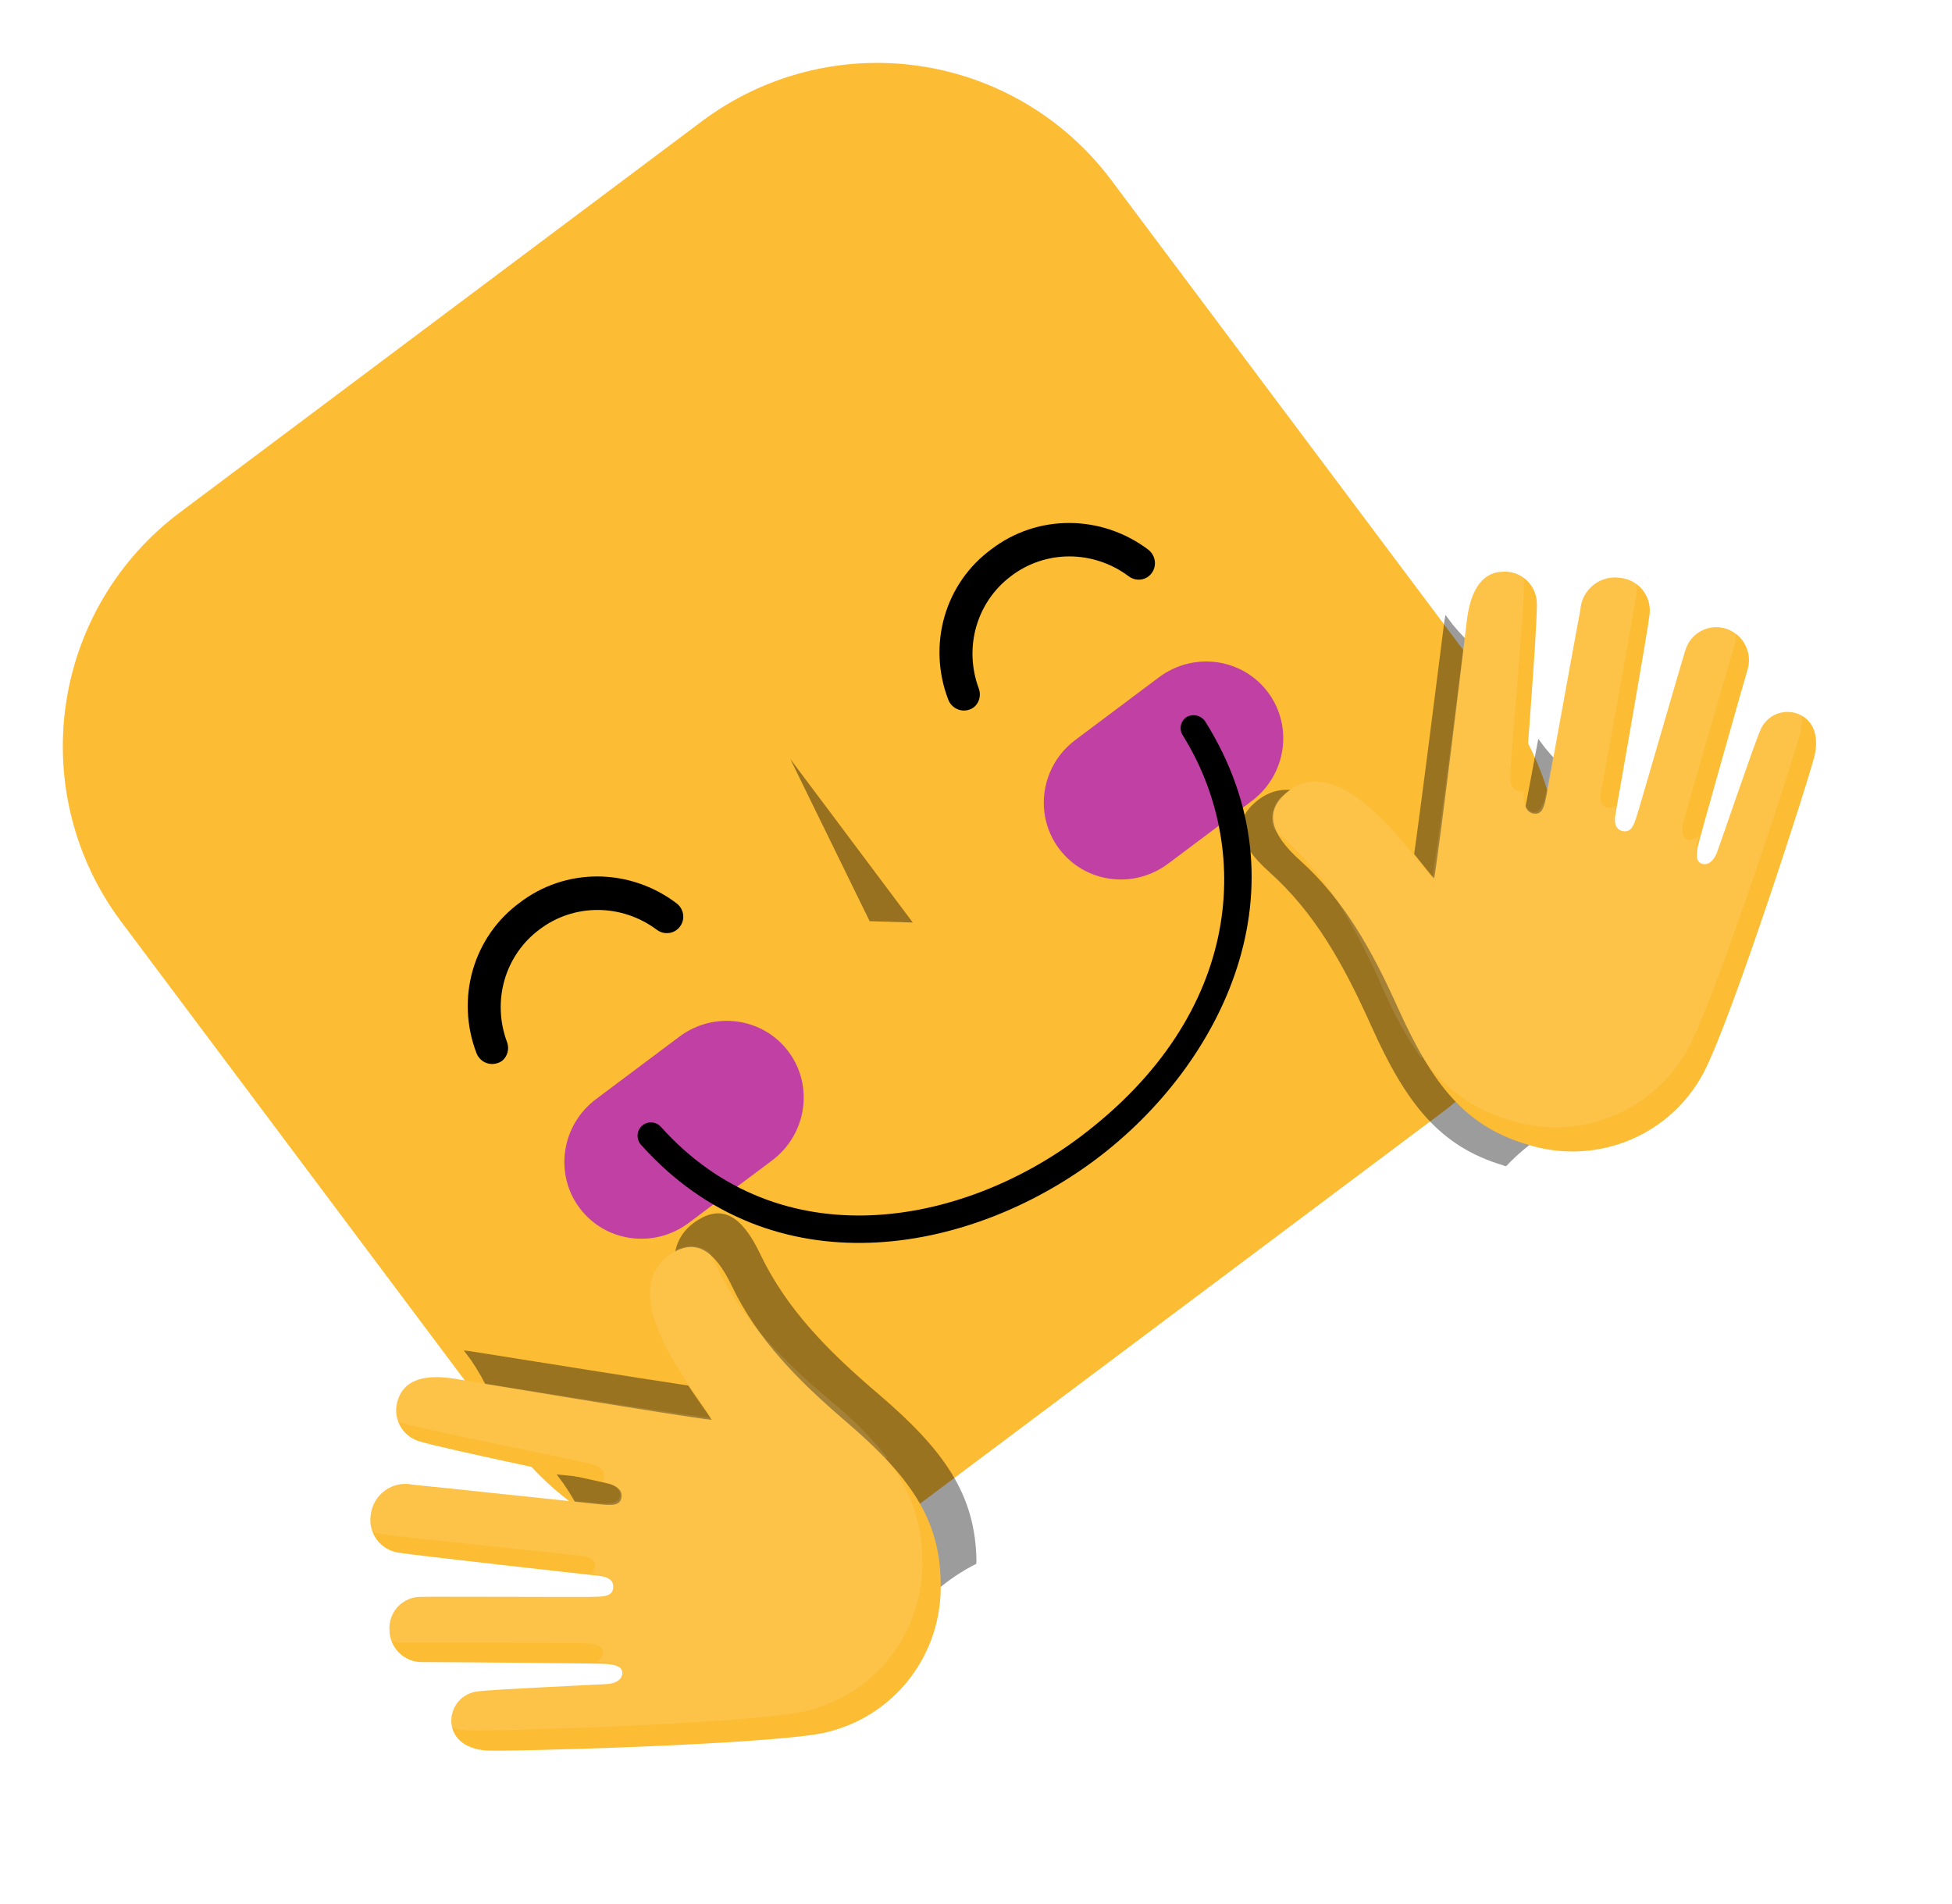 <svg width="202" height="197" viewBox="0 0 202 197" fill="none" xmlns="http://www.w3.org/2000/svg">
<g filter="url(#filter0_i)">
<path d="M120.98 24.611L161.433 78.607C163.82 81.787 165.557 85.406 166.545 89.257C167.532 93.109 167.751 97.117 167.189 101.053C166.626 104.989 165.294 108.776 163.267 112.197C161.24 115.617 158.559 118.605 155.377 120.989L101.381 161.442C94.956 166.251 86.885 168.313 78.941 167.176C70.997 166.039 63.829 161.795 59.011 155.377L18.558 101.381C16.171 98.202 14.435 94.583 13.448 90.732C12.461 86.882 12.243 82.874 12.806 78.939C13.369 75.003 14.703 71.218 16.731 67.798C18.758 64.379 21.44 61.393 24.623 59.011L78.619 18.558C81.798 16.174 85.415 14.439 89.264 13.453C93.114 12.467 97.12 12.249 101.053 12.811C104.987 13.373 108.771 14.705 112.19 16.729C115.609 18.754 118.596 21.432 120.98 24.611V24.611Z" fill="#FCBC34"/>
</g>
<g style="mix-blend-mode:soft-light" opacity="0.4">
<path d="M81.785 78.53L89.993 95.307L94.458 95.445L81.785 78.53Z" fill="black"/>
</g>
<path opacity="0.39" d="M64.538 163.102C65.242 162.962 65.733 162.685 65.786 162.168C65.871 161.056 64.724 160.996 63.46 160.878L61.639 160.679C60.953 158.097 59.819 155.655 58.291 153.464C58.062 153.158 57.833 152.852 57.603 152.545L64.097 153.194C65.539 153.328 66.474 153.252 66.645 152.499C66.816 151.746 65.928 151.198 65.263 150.998C64.29 150.753 58.278 149.522 52.975 148.403C52.655 148.192 52.326 147.998 51.987 147.82C51.317 145.288 50.222 142.889 48.748 140.725C48.501 140.395 48.245 140.054 47.998 139.724C48.215 139.745 48.424 139.754 48.639 139.795C50.542 140.079 72.986 143.723 76.392 144.075C74.582 141.094 65.484 130.447 72.213 126.234C74.707 124.659 76.751 125.719 78.641 129.689C81.363 135.406 85.656 139.763 90.929 144.25C97.724 150.059 100.946 154.63 101.047 161.484L101.024 161.796C98.093 163.273 95.57 165.448 93.676 168.13C91.783 170.811 90.577 173.916 90.165 177.173C89.526 177.403 88.871 177.587 88.206 177.722C82.337 178.521 76.428 179.002 70.507 179.162C70.713 174.115 69.216 169.145 66.256 165.051C65.739 164.354 65.165 163.702 64.538 163.102V163.102Z" fill="black"/>
<path d="M73.647 146.902C70.388 146.542 48.801 142.939 46.989 142.638C44.242 142.208 41.956 142.612 41.231 144.686C41.057 145.118 40.977 145.583 40.995 146.05C41.014 146.518 41.131 146.977 41.34 147.397C41.548 147.818 41.842 148.19 42.203 148.49C42.564 148.789 42.984 149.009 43.434 149.135C46.209 149.968 61.401 153.09 62.968 153.502C63.604 153.67 64.461 154.06 64.307 154.949C64.153 155.839 63.245 155.745 61.87 155.614C60.496 155.483 44.739 153.797 42.743 153.615C42.243 153.504 41.726 153.499 41.227 153.601C40.727 153.703 40.255 153.909 39.842 154.206C39.428 154.504 39.083 154.886 38.828 155.327C38.573 155.769 38.414 156.26 38.361 156.769C38.294 157.213 38.316 157.666 38.426 158.102C38.537 158.539 38.733 158.95 39.003 159.31C39.273 159.671 39.613 159.975 40 160.203C40.388 160.432 40.817 160.581 41.261 160.641C42.672 160.893 60.316 162.86 61.225 162.953C62.133 163.047 63.51 163.084 63.46 164.209C63.41 165.334 62.175 165.171 60.881 165.22C59.873 165.238 44.804 165.175 43.667 165.215C43.204 165.195 42.742 165.275 42.313 165.448C41.885 165.621 41.499 165.884 41.181 166.22C40.863 166.556 40.621 166.956 40.471 167.395C40.321 167.833 40.265 168.3 40.309 168.763C40.327 169.199 40.431 169.628 40.615 170.025C40.799 170.422 41.059 170.78 41.38 171.077C41.701 171.374 42.077 171.606 42.486 171.758C42.895 171.91 43.329 171.979 43.763 171.962C44.958 171.952 62.29 172.089 62.867 172.154C63.444 172.219 64.38 172.348 64.397 173.053C64.415 173.758 63.741 174.172 62.821 174.234C61.902 174.296 50.491 174.81 49.513 174.989C48.703 175.052 47.954 175.433 47.429 176.051C46.904 176.668 46.647 177.472 46.713 178.285C46.885 179.999 48.322 180.968 50.324 181.109C52.325 181.25 78.907 180.52 85.082 179.321C88.631 178.591 91.801 176.635 94.04 173.793C96.28 170.95 97.448 167.4 97.343 163.759C97.289 157.165 94.169 152.758 87.586 147.111C82.501 142.756 78.368 138.554 75.727 133.033C73.89 129.193 71.902 128.195 69.553 129.659C63.118 133.724 71.899 144.009 73.647 146.902Z" fill="#FCBC34"/>
<path opacity="0.1" d="M91.692 150.901C94.161 153.879 95.49 157.639 95.441 161.512C95.518 165.138 94.324 168.68 92.067 171.526C89.809 174.373 86.629 176.344 83.077 177.101C76.817 178.39 50.496 179.168 48.265 179.03C47.625 178.998 46.998 178.848 46.413 178.589C46.38 178.456 46.357 178.319 46.346 178.182C46.313 177.781 46.36 177.378 46.484 176.995C46.608 176.612 46.806 176.258 47.067 175.951C47.329 175.645 47.648 175.393 48.007 175.21C48.366 175.028 48.758 174.917 49.159 174.886C50.136 174.721 61.461 174.171 62.484 174.045C63.508 173.918 64.086 173.539 64.07 172.856C64.054 172.174 63.131 172.043 62.544 171.97L61.553 171.945C61.789 171.895 62.001 171.767 62.155 171.581C62.309 171.396 62.396 171.165 62.403 170.924C62.389 170.221 61.454 170.099 60.877 170.038C60.299 169.977 42.955 169.935 41.756 169.975C41.193 169.98 40.637 169.851 40.135 169.598C40.051 169.324 40.004 169.039 39.996 168.752C39.956 168.288 40.016 167.822 40.17 167.383C40.325 166.944 40.571 166.542 40.892 166.205C41.213 165.867 41.602 165.602 42.033 165.426C42.464 165.249 42.928 165.167 43.393 165.183C44.557 165.17 59.641 165.132 60.623 165.073C61.945 165.051 63.157 164.856 63.223 164.039C63.289 163.222 62.24 162.947 61.003 162.814C61.151 162.757 61.28 162.662 61.378 162.537C61.475 162.413 61.536 162.264 61.555 162.107C61.637 161.04 60.561 161.024 59.315 160.879C58.385 160.789 40.737 158.945 39.348 158.706C38.966 158.629 38.598 158.499 38.252 158.321C38.105 157.836 38.079 157.322 38.176 156.824C38.232 156.316 38.395 155.825 38.653 155.383C38.911 154.941 39.26 154.558 39.675 154.259C40.091 153.959 40.565 153.75 41.066 153.646C41.566 153.541 42.084 153.542 42.583 153.65C44.556 153.835 60.519 155.387 61.727 155.506C62.935 155.625 64.037 155.604 64.159 154.836C64.281 154.068 63.446 153.542 62.84 153.393L62.324 153.267C62.414 153.165 62.473 153.039 62.492 152.904C62.663 152.007 61.779 151.61 61.172 151.461C59.598 151.049 44.421 148.049 41.649 147.237C41.443 147.182 41.244 147.104 41.054 147.007C40.838 146.253 40.881 145.449 41.176 144.721C41.905 142.658 44.196 142.24 46.954 142.642C48.777 142.921 70.348 146.378 73.62 146.706C71.878 143.842 63.158 133.647 69.608 129.6C70.136 129.177 70.79 128.94 71.466 128.926C72.142 128.912 72.804 129.122 73.347 129.524C73.631 129.992 73.889 130.476 74.121 130.973C75.566 133.939 77.455 136.666 79.723 139.062C81.66 141.139 83.732 143.086 85.924 144.892C88.071 146.645 90.035 148.61 91.786 150.758C91.79 150.773 91.79 150.79 91.787 150.805C91.785 150.821 91.779 150.836 91.77 150.85C91.761 150.863 91.75 150.875 91.736 150.884C91.723 150.893 91.707 150.899 91.692 150.901V150.901Z" fill="white"/>
<path opacity="0.39" d="M167.382 86.054C167.049 86.689 166.646 87.083 166.146 86.979C165.043 86.758 165.308 85.64 165.55 84.393L165.883 82.581C163.595 81.199 161.563 79.432 159.875 77.358C159.646 77.052 159.417 76.746 159.187 76.44L157.985 82.855C157.72 84.267 157.373 85.152 156.614 85.096C155.855 85.039 155.567 84.042 155.561 83.348C155.588 82.353 156.096 76.238 156.512 70.834C156.398 70.461 156.316 70.081 156.23 69.722C153.989 68.369 151.994 66.643 150.332 64.62C150.085 64.29 149.829 63.949 149.582 63.619L149.47 64.254C149.219 66.152 146.409 88.716 145.79 92.083C143.438 89.508 135.765 77.794 129.842 83.058C127.63 85.01 128.061 87.278 131.34 90.208C136.062 94.427 139.037 99.771 141.874 106.083C145.527 114.246 149.008 118.623 155.579 120.575C155.632 120.646 155.782 120.625 155.873 120.649C158.114 118.251 160.911 116.441 164.016 115.377C167.121 114.314 170.44 114.029 173.682 114.549C174.082 114 174.442 113.423 174.759 112.823C177.184 107.414 179.309 101.876 181.126 96.233C176.225 95.01 171.873 92.181 168.766 88.196C168.258 87.514 167.795 86.798 167.382 86.054V86.054Z" fill="black"/>
<path d="M148.408 90.889C148.99 87.653 151.58 65.939 151.811 64.107C152.157 61.36 153.198 59.272 155.391 59.158C155.855 59.111 156.324 59.163 156.769 59.311C157.213 59.459 157.621 59.701 157.967 60.02C158.313 60.338 158.587 60.726 158.772 61.158C158.958 61.59 159.05 62.055 159.042 62.523C159.062 65.42 157.794 80.872 157.749 82.491C157.743 83.14 157.865 84.081 158.761 84.183C159.658 84.285 159.823 83.387 160.083 82.032C160.343 80.676 163.148 65.086 163.545 63.111C163.578 62.601 163.717 62.105 163.954 61.655C164.191 61.205 164.521 60.811 164.921 60.499C165.322 60.187 165.784 59.964 166.278 59.843C166.772 59.724 167.287 59.709 167.789 59.802C168.234 59.861 168.664 60.008 169.053 60.236C169.441 60.465 169.781 60.768 170.052 61.13C170.323 61.491 170.519 61.902 170.628 62.339C170.738 62.776 170.759 63.23 170.69 63.674C170.547 65.089 167.471 82.578 167.305 83.476C167.14 84.374 166.801 85.697 167.883 85.974C168.965 86.25 169.178 85.003 169.576 83.783C169.876 82.822 174.057 68.338 174.415 67.259C174.669 66.406 175.253 65.693 176.036 65.277C176.82 64.861 177.739 64.776 178.592 65.041C179.446 65.306 180.163 65.899 180.586 66.69C181.009 67.481 181.104 68.404 180.849 69.257C180.503 70.401 175.783 87.058 175.683 87.63C175.583 88.202 175.433 89.144 176.104 89.36C176.776 89.575 177.362 89.044 177.691 88.171C178.021 87.297 181.704 76.503 182.139 75.624C182.28 75.247 182.493 74.902 182.768 74.609C183.043 74.317 183.373 74.082 183.74 73.918C184.106 73.755 184.503 73.666 184.905 73.657C185.308 73.647 185.71 73.718 186.087 73.865C187.683 74.512 188.221 76.154 187.794 78.114C187.367 80.074 179.255 105.335 176.301 110.975C174.606 114.179 171.839 116.673 168.48 118.024C165.122 119.375 161.385 119.498 157.919 118.371C151.608 116.465 148.255 112.232 144.685 104.33C141.935 98.227 139.063 93.081 134.507 88.994C131.351 86.143 130.939 83.964 133.004 82.123C138.733 77.075 146.135 88.39 148.408 90.889Z" fill="#FCBC34"/>
<path opacity="0.1" d="M147.172 109.337C149.335 112.543 152.571 114.875 156.301 115.917C159.759 117.009 163.494 116.859 166.86 115.492C170.226 114.125 173.012 111.628 174.736 108.431C177.733 102.786 185.876 77.744 186.37 75.564C186.519 74.941 186.552 74.296 186.467 73.662C186.349 73.593 186.224 73.533 186.095 73.484C185.72 73.34 185.32 73.271 184.918 73.283C184.515 73.294 184.119 73.385 183.752 73.549C183.384 73.714 183.053 73.95 182.777 74.243C182.5 74.536 182.285 74.881 182.142 75.257C181.709 76.148 177.999 86.863 177.59 87.809C177.18 88.756 176.654 89.205 176.004 88.997C175.353 88.79 175.487 87.867 175.582 87.284L175.836 86.326C175.722 86.538 175.539 86.705 175.318 86.801C175.098 86.897 174.851 86.916 174.618 86.854C173.947 86.644 174.093 85.712 174.197 85.141C174.3 84.569 179.134 67.912 179.508 66.772C179.672 66.234 179.704 65.664 179.603 65.111C179.363 64.953 179.103 64.828 178.829 64.74C178.396 64.572 177.932 64.498 177.467 64.522C177.002 64.547 176.547 64.67 176.133 64.884C175.719 65.097 175.355 65.396 175.065 65.76C174.775 66.125 174.565 66.546 174.45 66.997C174.111 68.111 169.836 82.576 169.502 83.502C169.11 84.765 168.583 85.873 167.78 85.707C166.977 85.54 167.008 84.456 167.228 83.231C167.132 83.358 167.004 83.455 166.857 83.513C166.71 83.572 166.55 83.589 166.394 83.563C165.348 83.342 165.634 82.304 165.845 81.068C166.02 80.151 169.21 62.696 169.371 61.295C169.403 60.907 169.383 60.517 169.309 60.135C168.885 59.858 168.399 59.688 167.894 59.641C167.39 59.553 166.873 59.571 166.376 59.694C165.88 59.818 165.414 60.045 165.01 60.359C164.606 60.674 164.273 61.07 164.031 61.521C163.79 61.973 163.646 62.469 163.609 62.979C163.233 64.925 160.236 80.681 160.011 81.873C159.786 83.066 159.455 84.118 158.685 84.019C157.914 83.92 157.643 82.971 157.67 82.347L157.695 81.817C157.572 81.875 157.434 81.896 157.299 81.876C156.39 81.789 156.257 80.828 156.285 80.204C156.332 78.578 157.718 63.169 157.718 60.281C157.722 60.068 157.704 59.854 157.663 59.645C157.001 59.225 156.217 59.041 155.436 59.12C153.251 59.239 152.206 61.32 151.816 64.08C151.572 65.909 148.828 87.582 148.223 90.814C145.965 88.338 138.63 77.104 132.935 82.157C132.38 82.545 131.969 83.106 131.765 83.751C131.562 84.396 131.578 85.09 131.81 85.724C132.18 86.128 132.572 86.512 132.984 86.874C135.424 89.094 137.51 91.674 139.173 94.523C140.621 96.966 141.908 99.501 143.025 102.113C144.104 104.666 145.438 107.103 147.007 109.387C147.021 109.395 147.037 109.4 147.053 109.402C147.069 109.403 147.085 109.402 147.1 109.397C147.116 109.393 147.13 109.385 147.142 109.374C147.155 109.364 147.165 109.351 147.172 109.337V109.337Z" fill="white"/>
<g style="mix-blend-mode:soft-light" filter="url(#filter1_f)">
<path d="M70.302 107.257L61.677 113.718C58.092 116.404 57.333 121.448 59.982 124.984C62.631 128.52 67.685 129.209 71.27 126.523L79.895 120.062C83.48 117.376 84.239 112.332 81.59 108.796C78.941 105.26 73.887 104.571 70.302 107.257Z" fill="#C140A3"/>
</g>
<g style="mix-blend-mode:soft-light" filter="url(#filter2_f)">
<path d="M119.934 70.073L111.284 76.554C107.705 79.234 106.95 84.272 109.597 87.805L109.605 87.816C112.252 91.349 117.299 92.04 120.877 89.359L129.527 82.878C133.105 80.197 133.861 75.16 131.214 71.627L131.205 71.616C128.559 68.083 123.512 67.392 119.934 70.073Z" fill="#C140A3"/>
</g>
<path d="M113.398 119.952C100.2 129.84 79.896 133.548 66.374 118.487C66.116 118.221 65.974 117.863 65.978 117.493C65.983 117.123 66.134 116.772 66.398 116.515C66.662 116.259 67.018 116.119 67.387 116.126C67.756 116.134 68.108 116.288 68.366 116.554C80.724 130.377 99.48 126.838 111.699 117.684C128.967 104.747 129.498 87.451 122.396 76.076C122.199 75.769 122.13 75.398 122.205 75.042C122.28 74.687 122.493 74.377 122.796 74.18C123.106 74.006 123.47 73.952 123.819 74.028C124.168 74.105 124.478 74.306 124.691 74.595C135.573 91.89 126.448 110.157 113.422 119.934L113.398 119.952Z" fill="black"/>
<g clip-path="url(#clip0)">
<path d="M100.769 73.186C100.631 73.287 100.477 73.365 100.314 73.417C100.103 73.491 99.879 73.523 99.654 73.51C99.429 73.496 99.208 73.439 99.004 73.34C98.8 73.241 98.617 73.103 98.464 72.934C98.312 72.764 98.194 72.567 98.117 72.353C97.064 69.591 96.934 66.574 97.747 63.766C98.56 60.958 100.272 58.513 102.62 56.806V56.806C104.924 55.046 107.749 54.099 110.669 54.108C113.589 54.116 116.445 55.08 118.806 56.853C119.174 57.129 119.422 57.537 119.495 57.989C119.569 58.442 119.462 58.902 119.198 59.269C119.069 59.453 118.905 59.608 118.715 59.726C118.524 59.844 118.312 59.922 118.089 59.955C117.867 59.989 117.64 59.977 117.42 59.921C117.201 59.865 116.994 59.766 116.811 59.629C115.035 58.297 112.887 57.573 110.691 57.567C108.496 57.561 106.371 58.273 104.638 59.596C102.897 60.892 101.631 62.727 101.028 64.829C100.426 66.93 100.519 69.184 101.295 71.254C101.418 71.595 101.433 71.963 101.338 72.309C101.244 72.655 101.045 72.962 100.769 73.186V73.186Z" fill="black"/>
<path d="M51.96 109.753C51.824 109.856 51.669 109.935 51.505 109.983C51.294 110.06 51.069 110.093 50.843 110.081C50.618 110.07 50.396 110.013 50.191 109.915C49.986 109.817 49.801 109.679 49.647 109.51C49.494 109.34 49.375 109.143 49.297 108.928C48.248 106.165 48.12 103.151 48.933 100.344C49.745 97.537 51.453 95.093 53.797 93.383V93.383C56.098 91.619 58.923 90.67 61.844 90.679C64.764 90.688 67.621 91.655 69.98 93.433C70.165 93.566 70.323 93.734 70.443 93.928C70.564 94.121 70.646 94.337 70.683 94.561C70.721 94.785 70.714 95.014 70.662 95.233C70.611 95.453 70.516 95.659 70.383 95.84C70.12 96.209 69.72 96.455 69.27 96.524C68.821 96.593 68.359 96.48 67.986 96.208C66.212 94.877 64.067 94.153 61.874 94.145C59.681 94.138 57.559 94.846 55.827 96.165V96.165C54.082 97.459 52.813 99.295 52.208 101.398C51.604 103.501 51.697 105.757 52.474 107.829C52.598 108.168 52.615 108.535 52.523 108.879C52.431 109.224 52.234 109.529 51.96 109.753V109.753Z" fill="black"/>
</g>
<defs>
<filter id="filter0_i" x="0.407" y="0.407" width="179.187" height="179.187" filterUnits="userSpaceOnUse" color-interpolation-filters="sRGB">
<feFlood flood-opacity="0" result="BackgroundImageFix"/>
<feBlend mode="normal" in="SourceGraphic" in2="BackgroundImageFix" result="shape"/>
<feColorMatrix in="SourceAlpha" type="matrix" values="0 0 0 0 0 0 0 0 0 0 0 0 0 0 0 0 0 0 127 0" result="hardAlpha"/>
<feOffset dx="-6" dy="-6"/>
<feComposite in2="hardAlpha" operator="arithmetic" k2="-1" k3="1"/>
<feColorMatrix type="matrix" values="0 0 0 0 0 0 0 0 0 0 0 0 0 0 0 0 0 0 0.04 0"/>
<feBlend mode="normal" in2="shape" result="effect1_innerShadow"/>
</filter>
<filter id="filter1_f" x="48.401" y="95.618" width="44.769" height="42.543" filterUnits="userSpaceOnUse" color-interpolation-filters="sRGB">
<feFlood flood-opacity="0" result="BackgroundImageFix"/>
<feBlend mode="normal" in="SourceGraphic" in2="BackgroundImageFix" result="shape"/>
<feGaussianBlur stdDeviation="5" result="effect1_foregroundBlur"/>
</filter>
<filter id="filter2_f" x="98.016" y="58.439" width="44.778" height="42.553" filterUnits="userSpaceOnUse" color-interpolation-filters="sRGB">
<feFlood flood-opacity="0" result="BackgroundImageFix"/>
<feBlend mode="normal" in="SourceGraphic" in2="BackgroundImageFix" result="shape"/>
<feGaussianBlur stdDeviation="5" result="effect1_foregroundBlur"/>
</filter>
<clipPath id="clip0">
<rect width="87.46" height="29.965" fill="white" transform="translate(39.197 95.573) rotate(-36.84)"/>
</clipPath>
</defs>
</svg>

